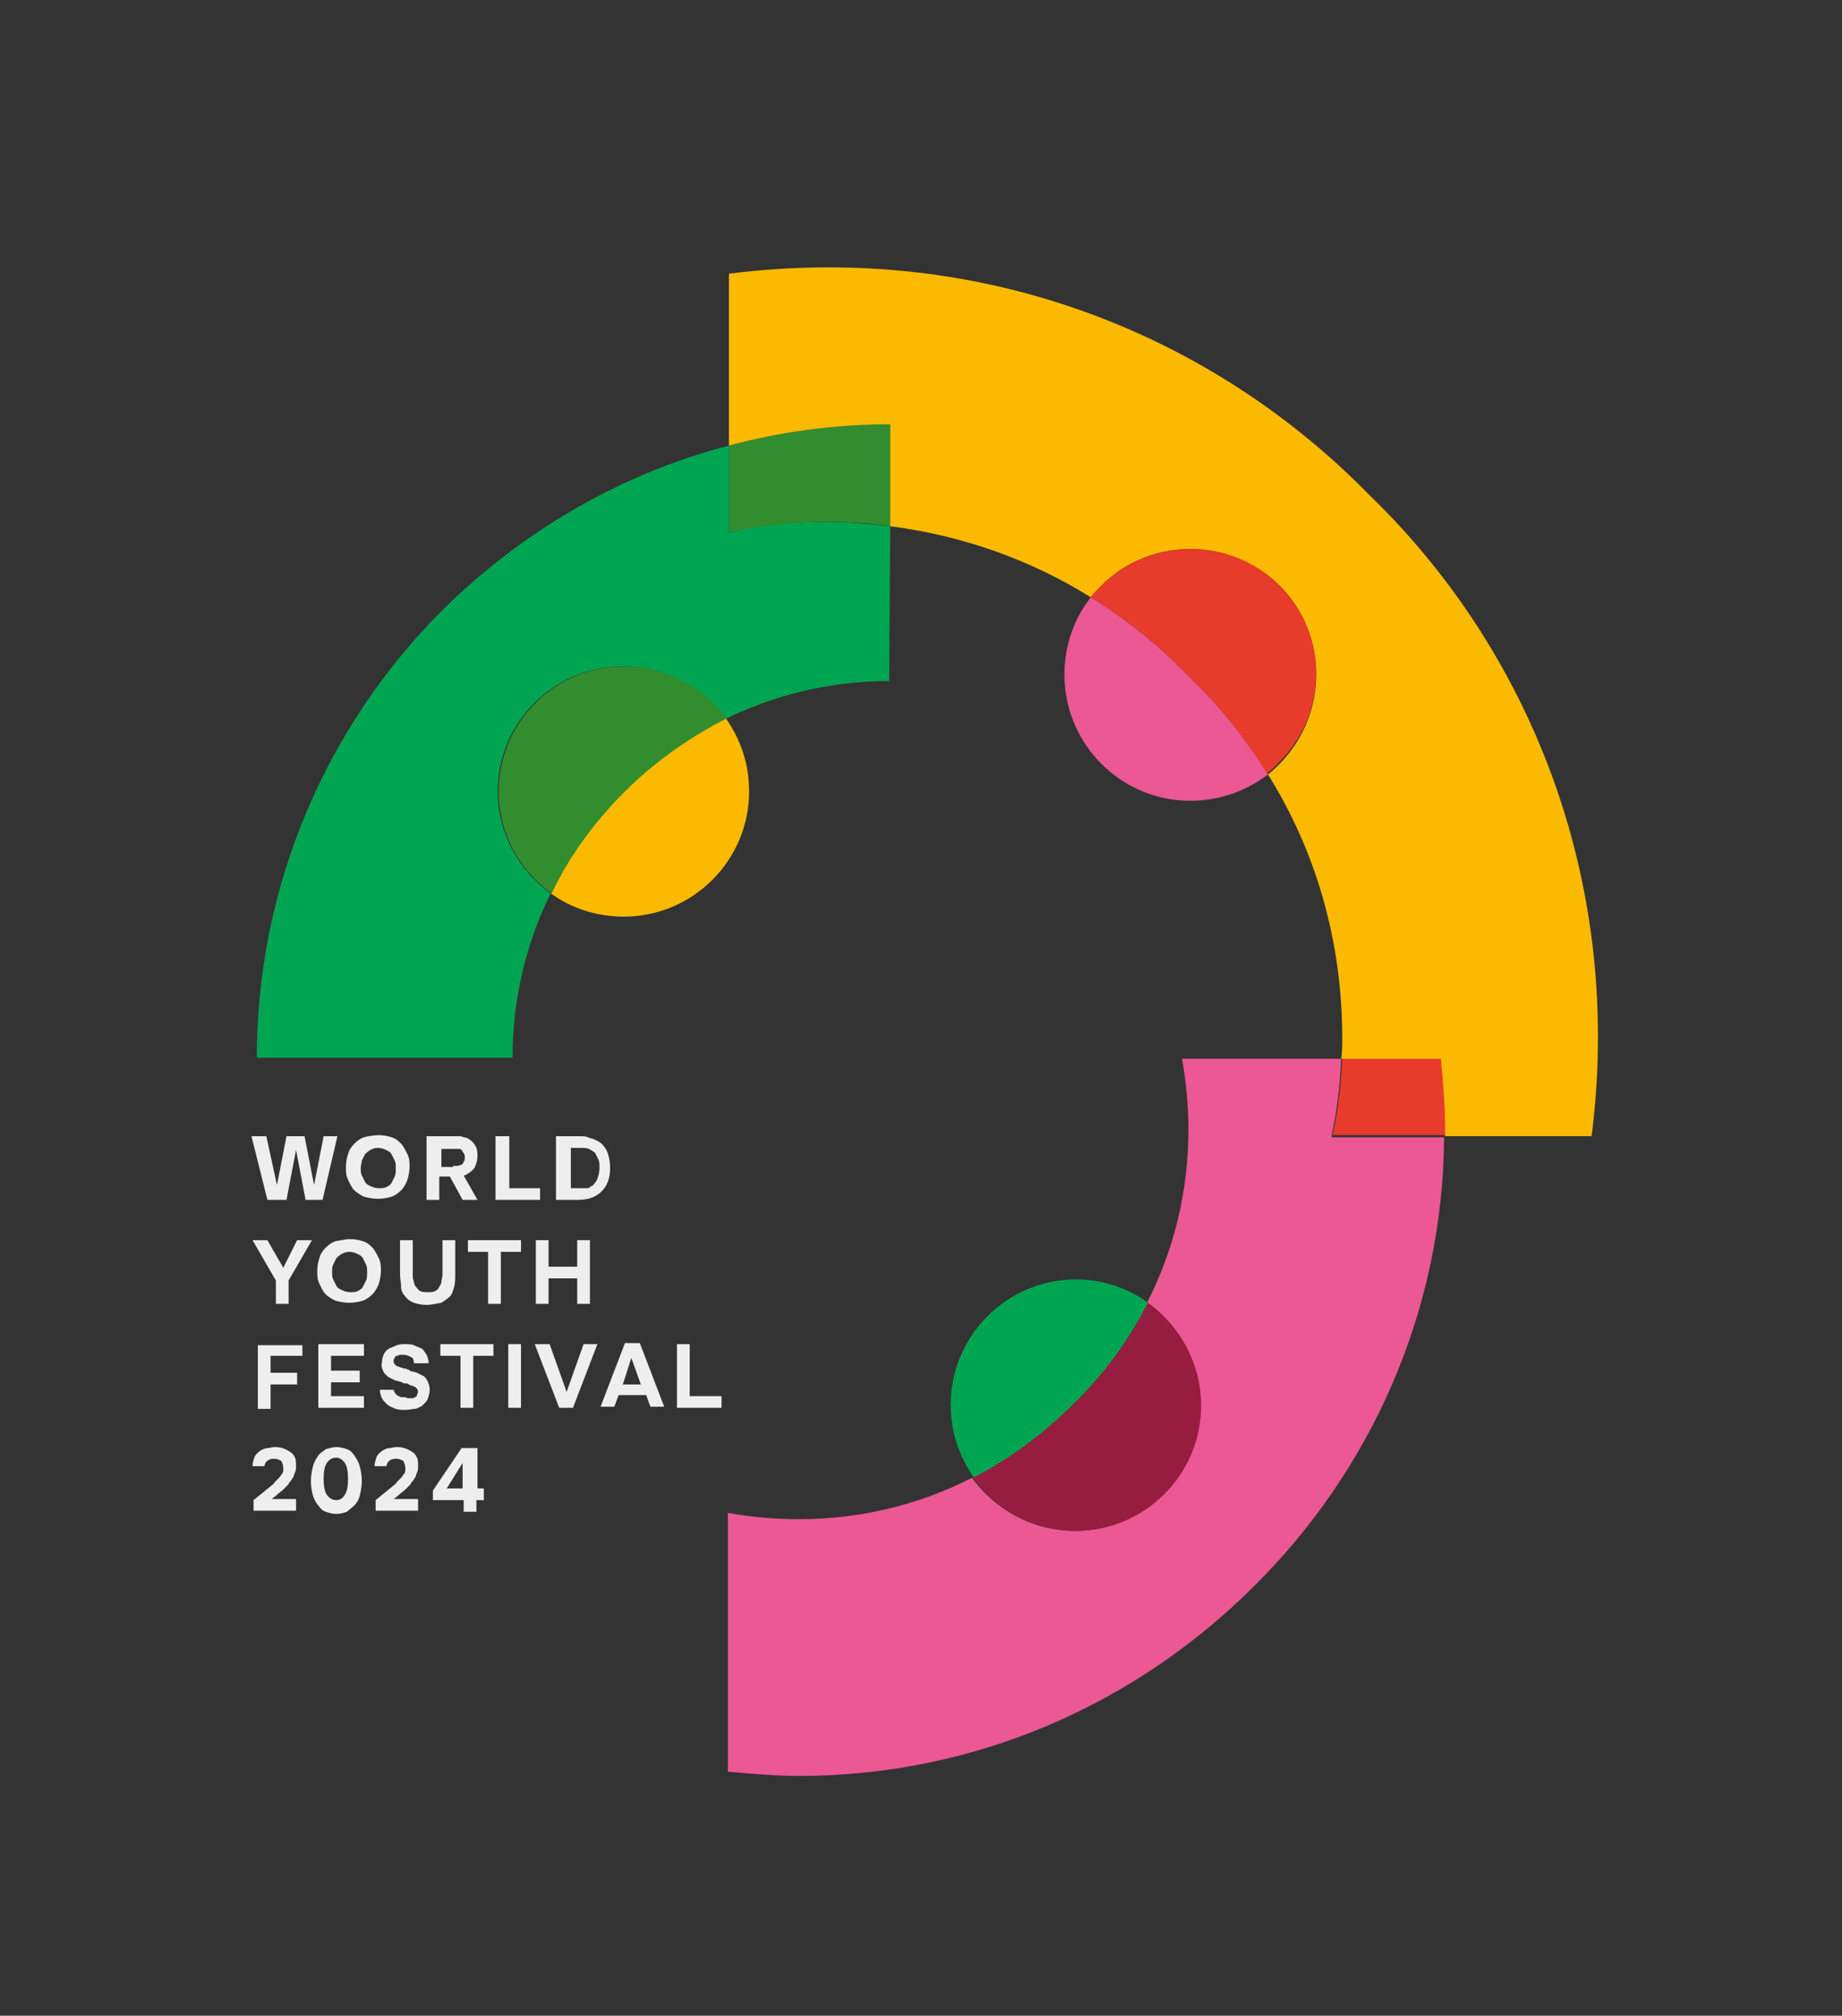 <svg width="520" height="569" viewBox="0 0 520 569" fill="none" xmlns="http://www.w3.org/2000/svg">
<rect x="0" y="0" width="520" height="569" fill="#333333" stroke="none"/>
<path d="M205.781 125.78V150.336C215.067 148.54 224.353 147.342 233.938 147.342C239.929 147.342 245.62 147.641 251.311 148.54V119.79C235.436 119.79 220.459 121.886 205.781 125.78Z" fill="#328D2E"/>
<path d="M407.071 298.575H378.915C378.615 306.062 377.716 313.249 376.219 320.437H408.269C408.269 319.838 408.269 319.239 408.269 318.64C408.269 312.052 407.67 305.463 407.071 298.575Z" fill="#E73B2B"/>
<path d="M375.922 320.737C377.42 313.549 378.318 306.062 378.618 298.875H333.687C334.885 305.463 335.484 312.351 335.484 318.94C335.484 336.609 331.291 353.08 323.802 367.754C332.789 374.043 338.779 384.824 338.779 396.803C338.779 416.269 322.904 432.141 303.434 432.141C291.452 432.141 280.968 426.151 274.378 417.167C259.701 424.654 243.226 428.847 225.554 428.847C218.664 428.847 212.074 428.248 205.484 427.05V500.121C212.074 500.72 218.964 501.319 225.554 501.319C275.876 501.319 321.106 480.656 354.056 447.713C386.706 415.37 407.374 370.449 407.673 321.036H375.922V320.737Z" fill="#EB5893"/>
<path d="M324.105 367.754C318.414 363.562 311.225 361.166 303.736 361.166C284.266 361.166 268.391 377.038 268.391 396.504C268.391 404.29 270.787 411.178 274.981 417.168C285.464 411.777 295.349 404.59 303.437 396.204C311.824 387.819 318.713 378.236 324.105 367.754Z" fill="#00A552"/>
<path d="M303.735 432.141C323.205 432.141 339.081 416.269 339.081 396.803C339.081 384.824 333.09 374.342 324.104 367.754C318.712 378.235 311.523 388.118 303.136 396.204C294.749 404.589 285.164 411.777 274.68 417.167C281.27 426.151 291.753 432.141 303.735 432.141Z" fill="#971D40"/>
<path d="M386.703 139.855C347.763 100.025 293.846 75.468 233.938 75.468C224.652 75.468 215.067 76.067 205.781 77.265V125.779C220.459 121.886 235.436 119.79 251.311 119.79V148.539C271.979 151.235 291.15 158.123 307.924 168.604C308.823 167.406 309.721 166.508 310.92 165.31C324.698 151.534 347.164 151.534 361.242 165.31C375.021 179.086 375.021 201.546 361.242 215.621C360.343 216.52 359.145 217.718 357.947 218.616C371.426 240.178 378.915 265.634 378.915 292.886C378.915 294.982 378.915 297.078 378.615 298.875H406.772C407.371 305.464 407.97 312.351 407.97 318.94C407.97 319.539 407.97 320.138 407.97 320.737H449.307C450.505 311.453 451.104 302.169 451.104 292.586C451.104 232.691 426.542 178.487 386.703 139.855Z" fill="#FBBA00"/>
<path d="M307.928 168.604C297.145 182.38 298.044 202.744 310.924 215.622C323.804 228.499 343.873 229.398 357.951 218.617C351.661 208.434 344.173 199.151 335.786 191.065C327.398 182.38 318.113 174.893 307.928 168.604Z" fill="#EB5893"/>
<path d="M361.248 165.31C347.469 151.535 325.003 151.535 310.925 165.31C310.026 166.209 308.828 167.407 307.93 168.605C318.114 174.894 327.4 182.38 335.487 190.766C343.874 198.851 351.363 208.135 357.653 218.317C358.851 217.419 359.75 216.52 360.948 215.322C375.026 201.547 375.026 179.086 361.248 165.31Z" fill="#E73B2B"/>
<path d="M251.317 148.539C245.626 147.94 239.635 147.341 233.944 147.341C224.359 147.341 215.073 148.24 205.787 150.336V125.779C174.635 133.865 147.077 150.336 124.912 172.198C92.561 204.541 72.492 249.462 72.492 298.576H144.681C144.681 281.805 148.575 266.232 155.465 252.157C146.478 245.868 140.488 235.087 140.488 223.408C140.488 203.942 156.363 188.07 175.833 188.07C187.815 188.07 198.299 194.059 204.589 203.044C218.667 196.156 234.243 192.262 251.018 192.262L251.317 148.539Z" fill="#00A552"/>
<path d="M155.461 252.157C161.152 256.35 168.341 258.746 176.129 258.746C195.599 258.746 211.475 242.874 211.475 223.408C211.475 215.622 209.078 208.734 204.885 202.744C194.101 207.835 184.516 215.023 176.129 223.408C167.742 231.793 160.553 241.376 155.461 252.157Z" fill="#FBBA00"/>
<path d="M176.127 188.07C156.657 188.07 140.781 203.942 140.781 223.408C140.781 235.387 146.772 245.869 155.758 252.158C160.85 241.377 168.039 231.793 176.426 223.408C184.814 215.023 194.698 208.135 205.182 202.745C198.293 193.76 187.809 188.07 176.127 188.07Z" fill="#328D2E"/>
<path d="M75.485 338.706L70.992 320.737H75.186L78.181 334.513L80.877 320.737H85.969L88.665 334.513L91.361 320.737H95.255L91.061 338.706H86.269L83.573 324.63L80.877 338.706H75.485Z" fill="#EEE"/>
<path d="M106.934 320.438C108.432 320.438 109.63 320.737 110.529 321.036C111.727 321.336 112.625 322.234 113.224 322.833C113.824 323.432 114.423 324.63 115.022 325.828C115.621 327.026 115.621 328.224 115.621 329.422C115.621 330.62 115.321 332.117 115.022 333.015C114.722 333.914 114.123 335.112 113.224 336.01C112.326 336.909 111.427 337.508 110.529 337.807C109.63 338.106 108.132 338.406 106.635 338.406C105.137 338.406 103.939 338.106 102.741 337.807C101.542 337.208 100.644 336.609 100.045 336.01C99.146 335.112 98.847 334.213 98.248 333.015C97.648 331.817 97.648 330.62 97.648 329.422C97.648 327.924 97.948 326.726 98.248 325.828C98.547 324.63 99.146 323.732 100.045 322.833C100.943 321.935 101.842 321.336 102.741 321.036C103.639 320.737 105.736 320.438 106.934 320.438ZM101.842 329.721C101.842 330.62 101.842 331.219 102.142 331.818C102.441 332.416 102.741 333.015 103.04 333.614C103.34 334.213 103.939 334.513 104.538 334.812C105.137 335.112 106.036 335.411 106.934 335.411C107.833 335.411 108.432 335.411 109.031 335.112C109.63 334.812 110.229 334.513 110.529 333.914C110.828 333.315 111.128 332.716 111.427 332.117C111.727 331.518 111.727 330.62 111.727 329.721C111.727 328.823 111.727 328.224 111.427 327.625C111.128 327.026 110.828 326.427 110.529 325.828C110.229 325.229 109.63 324.93 109.031 324.63C108.432 324.331 107.533 324.031 106.635 324.031C105.736 324.031 105.137 324.331 104.538 324.63C103.939 324.93 103.34 325.529 103.04 325.828C102.741 326.427 102.441 327.026 102.142 327.625C102.142 328.224 101.842 328.823 101.842 329.721Z" fill="#EEE"/>
<path d="M127.903 320.737C128.502 320.737 128.801 320.737 129.4 320.737C129.999 320.737 130.299 320.737 130.898 321.037C131.497 321.037 131.797 321.336 132.096 321.336C132.396 321.636 132.995 321.935 133.294 322.235C133.893 322.834 134.193 323.433 134.492 324.032C134.792 324.93 134.792 325.529 134.792 326.427C134.792 327.625 134.492 328.224 134.193 329.123C133.893 330.021 133.294 330.32 132.695 330.919C132.096 331.219 131.497 331.818 130.898 331.818L134.792 338.706H130.598L127.004 332.117H124.009V338.706H120.414V320.737H127.903ZM127.903 329.123C128.502 329.123 128.801 329.123 129.101 329.123C129.4 329.123 129.999 328.823 130.299 328.823C130.598 328.524 130.898 328.224 130.898 327.925C131.197 327.625 131.197 327.326 131.197 326.727C131.197 326.128 131.197 325.828 130.898 325.529C130.598 325.229 130.598 324.93 130.299 324.63C129.999 324.331 129.7 324.331 129.4 324.331C129.101 324.331 128.502 324.331 128.202 324.331H124.608V329.422H127.903V329.123Z" fill="#EEE"/>
<path d="M143.777 335.412H152.463V338.706H139.883V320.737H143.777V335.412Z" fill="#EEE"/>
<path d="M156.961 338.706V320.737H163.551C164.449 320.737 165.348 320.737 165.947 321.037C166.546 321.336 167.445 321.336 168.343 321.935C169.841 322.534 170.74 323.732 171.339 324.93C171.938 326.427 172.237 327.925 172.237 329.722C172.237 332.716 171.339 334.813 169.841 336.31C168.343 337.807 166.247 338.706 163.251 338.706H156.961ZM163.85 335.412C164.15 335.412 164.449 335.412 164.749 335.412C165.048 335.412 165.348 335.412 165.648 335.412C165.947 335.412 166.247 335.412 166.546 335.112C166.846 334.813 166.846 334.813 167.145 334.813C167.744 334.214 168.343 333.615 168.643 332.716C168.942 331.818 169.242 330.919 169.242 329.722C169.242 328.823 169.242 327.925 168.943 327.326C168.643 326.727 168.343 326.128 168.044 325.529C167.445 324.93 166.846 324.63 166.247 324.331C165.648 324.032 164.749 324.032 164.15 324.032H161.154V335.412H163.85Z" fill="#EEE"/>
<path d="M83.87 350.085H88.063L81.473 361.465V368.053H77.879V361.465L71.289 350.085H75.483L79.976 357.871L83.87 350.085Z" fill="#EEE"/>
<path d="M98.848 349.786C100.346 349.786 101.544 350.086 102.443 350.385C103.641 350.685 104.539 351.583 105.139 352.182C105.738 352.781 106.337 353.979 106.936 355.177C107.535 356.375 107.535 357.572 107.535 358.77C107.535 359.968 107.235 361.466 106.936 362.364C106.636 363.262 106.037 364.46 105.139 365.359C104.24 366.257 103.341 366.856 102.443 367.156C101.544 367.455 100.046 367.755 98.549 367.755C97.051 367.755 95.853 367.455 94.655 367.156C93.457 366.557 92.558 365.958 91.959 365.359C91.06 364.46 90.761 363.562 90.162 362.364C89.562 361.166 89.562 359.968 89.562 358.77C89.562 357.273 89.862 356.075 90.162 355.177C90.461 353.979 91.06 353.08 91.959 352.182C92.857 351.283 93.756 350.685 94.655 350.385C96.452 350.086 97.65 349.786 98.848 349.786ZM93.756 359.07C93.756 359.968 93.756 360.567 94.056 361.166C94.355 361.765 94.655 362.364 94.954 362.963C95.254 363.562 95.853 363.861 96.452 364.161C97.051 364.46 97.95 364.76 98.848 364.76C99.747 364.76 100.346 364.76 100.945 364.46C101.544 364.161 102.143 363.861 102.443 363.262C102.742 362.664 103.042 362.065 103.341 361.466C103.641 360.867 103.641 359.968 103.641 359.07C103.641 358.171 103.641 357.572 103.341 356.973C103.042 356.375 102.742 355.776 102.443 355.177C102.143 354.578 101.544 354.278 100.945 353.979C100.346 353.679 99.447 353.38 98.549 353.38C97.65 353.38 97.051 353.679 96.452 353.979C95.853 354.278 95.254 354.877 94.954 355.177C94.655 355.776 94.355 356.375 94.056 356.973C93.756 357.572 93.756 358.171 93.756 359.07Z" fill="#EEE"/>
<path d="M120.418 368.353C118.92 368.353 117.722 368.053 116.824 367.754C115.925 367.454 115.026 366.855 114.427 365.957C113.828 365.358 113.229 364.46 113.229 363.262C113.229 362.064 112.93 361.165 112.93 359.668V350.085H116.524V359.968C116.524 360.567 116.524 361.165 116.824 361.764C116.824 362.363 117.123 362.962 117.423 363.262C117.722 363.561 118.022 364.16 118.621 364.46C119.22 364.759 119.819 364.759 120.718 364.759C121.616 364.759 122.215 364.759 122.814 364.46C123.414 364.16 123.713 363.861 124.013 363.262C124.312 362.663 124.612 362.363 124.612 361.764C124.612 361.165 124.911 360.567 124.911 359.968V350.085H128.506V359.668C128.506 360.866 128.506 362.064 128.206 363.262C127.907 364.46 127.607 365.358 127.008 365.957C126.409 366.556 125.51 367.155 124.612 367.754C122.814 368.053 121.616 368.353 120.418 368.353Z" fill="#EEE"/>
<path d="M132.102 353.379V350.085H147.079V353.379H141.387V368.053H137.793V353.379H132.102Z" fill="#EEE"/>
<path d="M154.86 357.572H162.948V350.085H166.542V368.053H162.948V360.866H154.86V368.053H151.266V350.085H154.86V357.572Z" fill="#EEE"/>
<path d="M85.37 379.434V382.728H76.383V387.519H83.872V390.814H76.383V397.702H72.789V379.733H85.37V379.434Z" fill="#EEE"/>
<path d="M102.74 379.434V382.728H93.454V386.92H101.541V390.215H93.454V394.108H102.74V397.402H89.859V379.434H102.74Z" fill="#EEE"/>
<path d="M116.82 384.525C116.82 383.626 116.52 383.327 115.921 383.027C115.322 382.728 114.723 382.428 113.824 382.428C113.525 382.428 113.225 382.428 112.926 382.428C112.626 382.428 112.327 382.728 112.027 382.728C111.727 382.728 111.428 383.027 111.428 383.327C111.128 383.626 111.128 383.926 111.128 384.225C111.128 384.525 111.128 384.824 111.428 385.124C111.727 385.423 112.027 385.723 112.327 385.723C112.626 385.723 112.926 386.022 113.225 386.022C113.525 386.022 113.824 386.321 114.124 386.321C114.423 386.321 114.723 386.322 115.022 386.621C115.322 386.621 115.621 386.621 115.621 386.92C116.221 387.22 117.119 387.22 117.718 387.519C118.317 387.819 118.916 388.118 119.515 388.418C120.115 388.717 120.414 389.316 120.714 389.915C121.013 390.514 121.313 391.413 121.313 392.311C121.313 393.209 121.013 394.108 120.714 395.006C120.414 395.605 119.815 396.204 119.216 396.803C118.617 397.103 117.718 397.702 117.119 397.702C116.52 397.702 115.322 398.001 114.423 398.001C113.525 398.001 112.626 398.001 111.727 397.702C110.829 397.402 110.23 397.103 109.331 396.504C108.732 395.905 108.133 395.306 107.833 394.707C107.534 394.108 107.234 393.209 107.234 392.311H111.128C111.128 392.61 111.428 393.209 111.727 393.509C112.027 393.808 112.327 394.108 112.626 394.108C112.926 394.407 113.225 394.407 113.824 394.407C114.124 394.407 114.723 394.407 115.022 394.707C115.322 394.707 115.921 394.707 116.221 394.707C116.52 394.707 116.82 394.707 117.119 394.407C117.419 394.407 117.718 394.108 117.718 393.808C117.718 393.509 118.018 393.209 118.018 392.91C118.018 392.311 117.718 392.012 117.419 391.712C117.119 391.413 116.82 391.413 116.221 391.113C115.921 391.113 115.621 391.113 115.621 390.814C115.322 390.814 115.322 390.814 115.022 390.514C114.723 390.514 114.723 390.514 114.423 390.514C114.124 390.514 113.824 390.514 113.525 390.215C112.926 389.915 112.327 389.915 111.428 389.616C110.829 389.316 110.23 389.017 109.631 388.717C109.032 388.118 108.433 387.819 108.133 386.92C107.833 386.321 107.534 385.423 107.833 384.525C107.833 383.626 108.133 382.728 108.433 382.129C108.732 381.53 109.331 380.931 109.93 380.631C110.529 380.332 111.428 380.033 112.027 379.733C112.926 379.434 113.525 379.434 114.423 379.434C115.322 379.434 116.221 379.434 116.82 379.733C117.419 380.033 118.317 380.332 118.916 380.631C119.515 380.931 119.815 381.53 120.414 382.428C120.714 383.027 121.013 383.926 121.013 384.824H116.82V384.525Z" fill="#EEE"/>
<path d="M124.312 382.728V379.434H139.289V382.728H133.598V397.402H130.004V382.728H124.312Z" fill="#EEE"/>
<path d="M147.079 397.402H143.484V379.434H147.079V397.402Z" fill="#EEE"/>
<path d="M164.748 379.434H168.642L161.752 397.402H157.858L150.969 379.434H155.162L159.955 392.91L164.748 379.434Z" fill="#EEE"/>
<path d="M174.631 393.809L173.433 397.103H169.539L176.428 379.135H180.622L187.511 397.103H183.617L182.419 393.809H174.631ZM175.829 390.814H180.922L178.226 383.327L175.829 390.814Z" fill="#EEE"/>
<path d="M195.003 394.108H203.69V397.402H191.109V379.434H194.704V394.108H195.003Z" fill="#EEE"/>
<path d="M76.381 419.563C76.681 419.264 77.28 418.964 77.579 418.365C77.879 418.066 78.478 417.467 78.778 417.167C79.077 416.868 79.377 416.269 79.676 415.969C79.976 415.67 79.976 415.071 79.976 414.472C79.976 413.573 79.676 412.975 79.377 412.376C78.778 412.076 78.178 411.777 77.28 411.777C76.381 411.777 75.782 412.076 75.483 412.376C74.883 412.675 74.883 413.274 74.584 413.873H71.289C71.289 412.975 71.589 412.076 71.888 411.178C72.188 410.579 72.787 409.98 73.685 409.381C74.284 409.081 74.883 408.782 75.483 408.782C76.082 408.782 76.681 408.482 77.579 408.482C79.377 408.482 80.874 409.081 82.073 409.98C82.672 410.279 82.971 410.878 83.271 411.477C83.57 412.076 83.57 412.975 83.57 413.873C83.57 414.472 83.57 415.071 83.271 415.67C82.971 416.269 82.971 416.868 82.672 417.167C82.372 417.467 82.372 417.766 82.073 418.066C81.773 418.365 81.473 418.665 81.473 418.964C81.174 419.263 80.874 419.563 80.874 419.563C80.575 419.862 80.275 420.162 79.976 420.461C79.377 421.06 78.778 421.36 78.178 421.959C77.579 422.558 76.98 422.857 76.681 423.157H83.57V426.451H71.589V423.456L76.381 419.563Z" fill="#EEE"/>
<path d="M94.955 408.482C95.853 408.482 97.051 408.782 97.95 409.081C98.849 409.381 99.448 409.98 100.047 410.878C100.646 411.777 101.245 412.675 101.544 413.873C101.844 415.071 102.144 416.269 102.144 418.066C102.144 419.563 101.844 421.06 101.544 422.258C101.245 423.456 100.646 424.355 100.047 424.953C99.448 425.552 98.549 426.151 97.95 426.75C97.051 427.05 96.153 427.349 94.955 427.349C93.756 427.349 92.858 427.05 91.959 426.75C91.061 426.451 90.462 425.852 89.862 424.953C89.263 424.355 88.664 423.157 88.365 422.258C88.065 421.06 87.766 419.862 87.766 418.066C87.766 416.568 88.065 415.071 88.365 413.873C88.664 412.675 89.263 411.777 89.862 410.878C90.462 409.98 91.36 409.68 91.959 409.081C93.157 408.782 94.056 408.482 94.955 408.482ZM94.955 423.456C96.153 423.456 96.752 422.857 97.351 421.959C97.95 421.06 98.249 419.563 98.249 417.467C98.249 415.37 97.95 413.873 97.351 412.975C96.752 412.076 95.853 411.477 94.955 411.477C93.756 411.477 92.858 412.076 92.259 412.975C91.66 413.873 91.36 415.37 91.36 417.467C91.36 419.563 91.66 421.06 92.259 421.959C93.157 423.157 94.056 423.456 94.955 423.456Z" fill="#EEE"/>
<path d="M110.834 419.563C111.134 419.264 111.733 418.964 112.033 418.365C112.332 418.066 112.931 417.467 113.231 417.167C113.53 416.868 113.83 416.269 114.129 415.969C114.429 415.67 114.429 415.071 114.429 414.472C114.429 413.573 114.129 412.975 113.83 412.376C113.231 412.076 112.632 411.777 111.733 411.777C110.834 411.777 110.235 412.076 109.936 412.376C109.337 412.675 109.337 413.274 109.037 413.873H105.742C105.742 412.975 106.042 412.076 106.341 411.178C106.641 410.579 107.24 409.98 108.138 409.381C108.738 409.081 109.337 408.782 109.936 408.782C110.535 408.782 111.134 408.482 112.033 408.482C113.83 408.482 115.327 409.081 116.526 409.98C117.125 410.279 117.424 410.878 117.724 411.477C118.023 412.076 118.023 412.975 118.023 413.873C118.023 414.472 118.023 415.071 117.724 415.67C117.424 416.269 117.424 416.868 117.125 417.167C116.825 417.467 116.825 417.766 116.526 418.066C116.226 418.365 115.927 418.665 115.927 418.964C115.627 419.263 115.327 419.563 115.327 419.563C115.028 419.862 114.728 420.162 114.429 420.461C113.83 421.06 113.231 421.36 112.632 421.959C112.033 422.558 111.433 422.857 111.134 423.157H118.023V426.451H106.042V423.456L110.834 419.563Z" fill="#EEE"/>
<path d="M134.492 420.162H136.589V423.456H134.492V426.751H130.898V423.456H122.211V420.761L130.298 408.782H134.792V420.162H134.492ZM126.105 420.162H130.598V412.975L126.105 420.162Z" fill="#EEE"/>
</svg>
